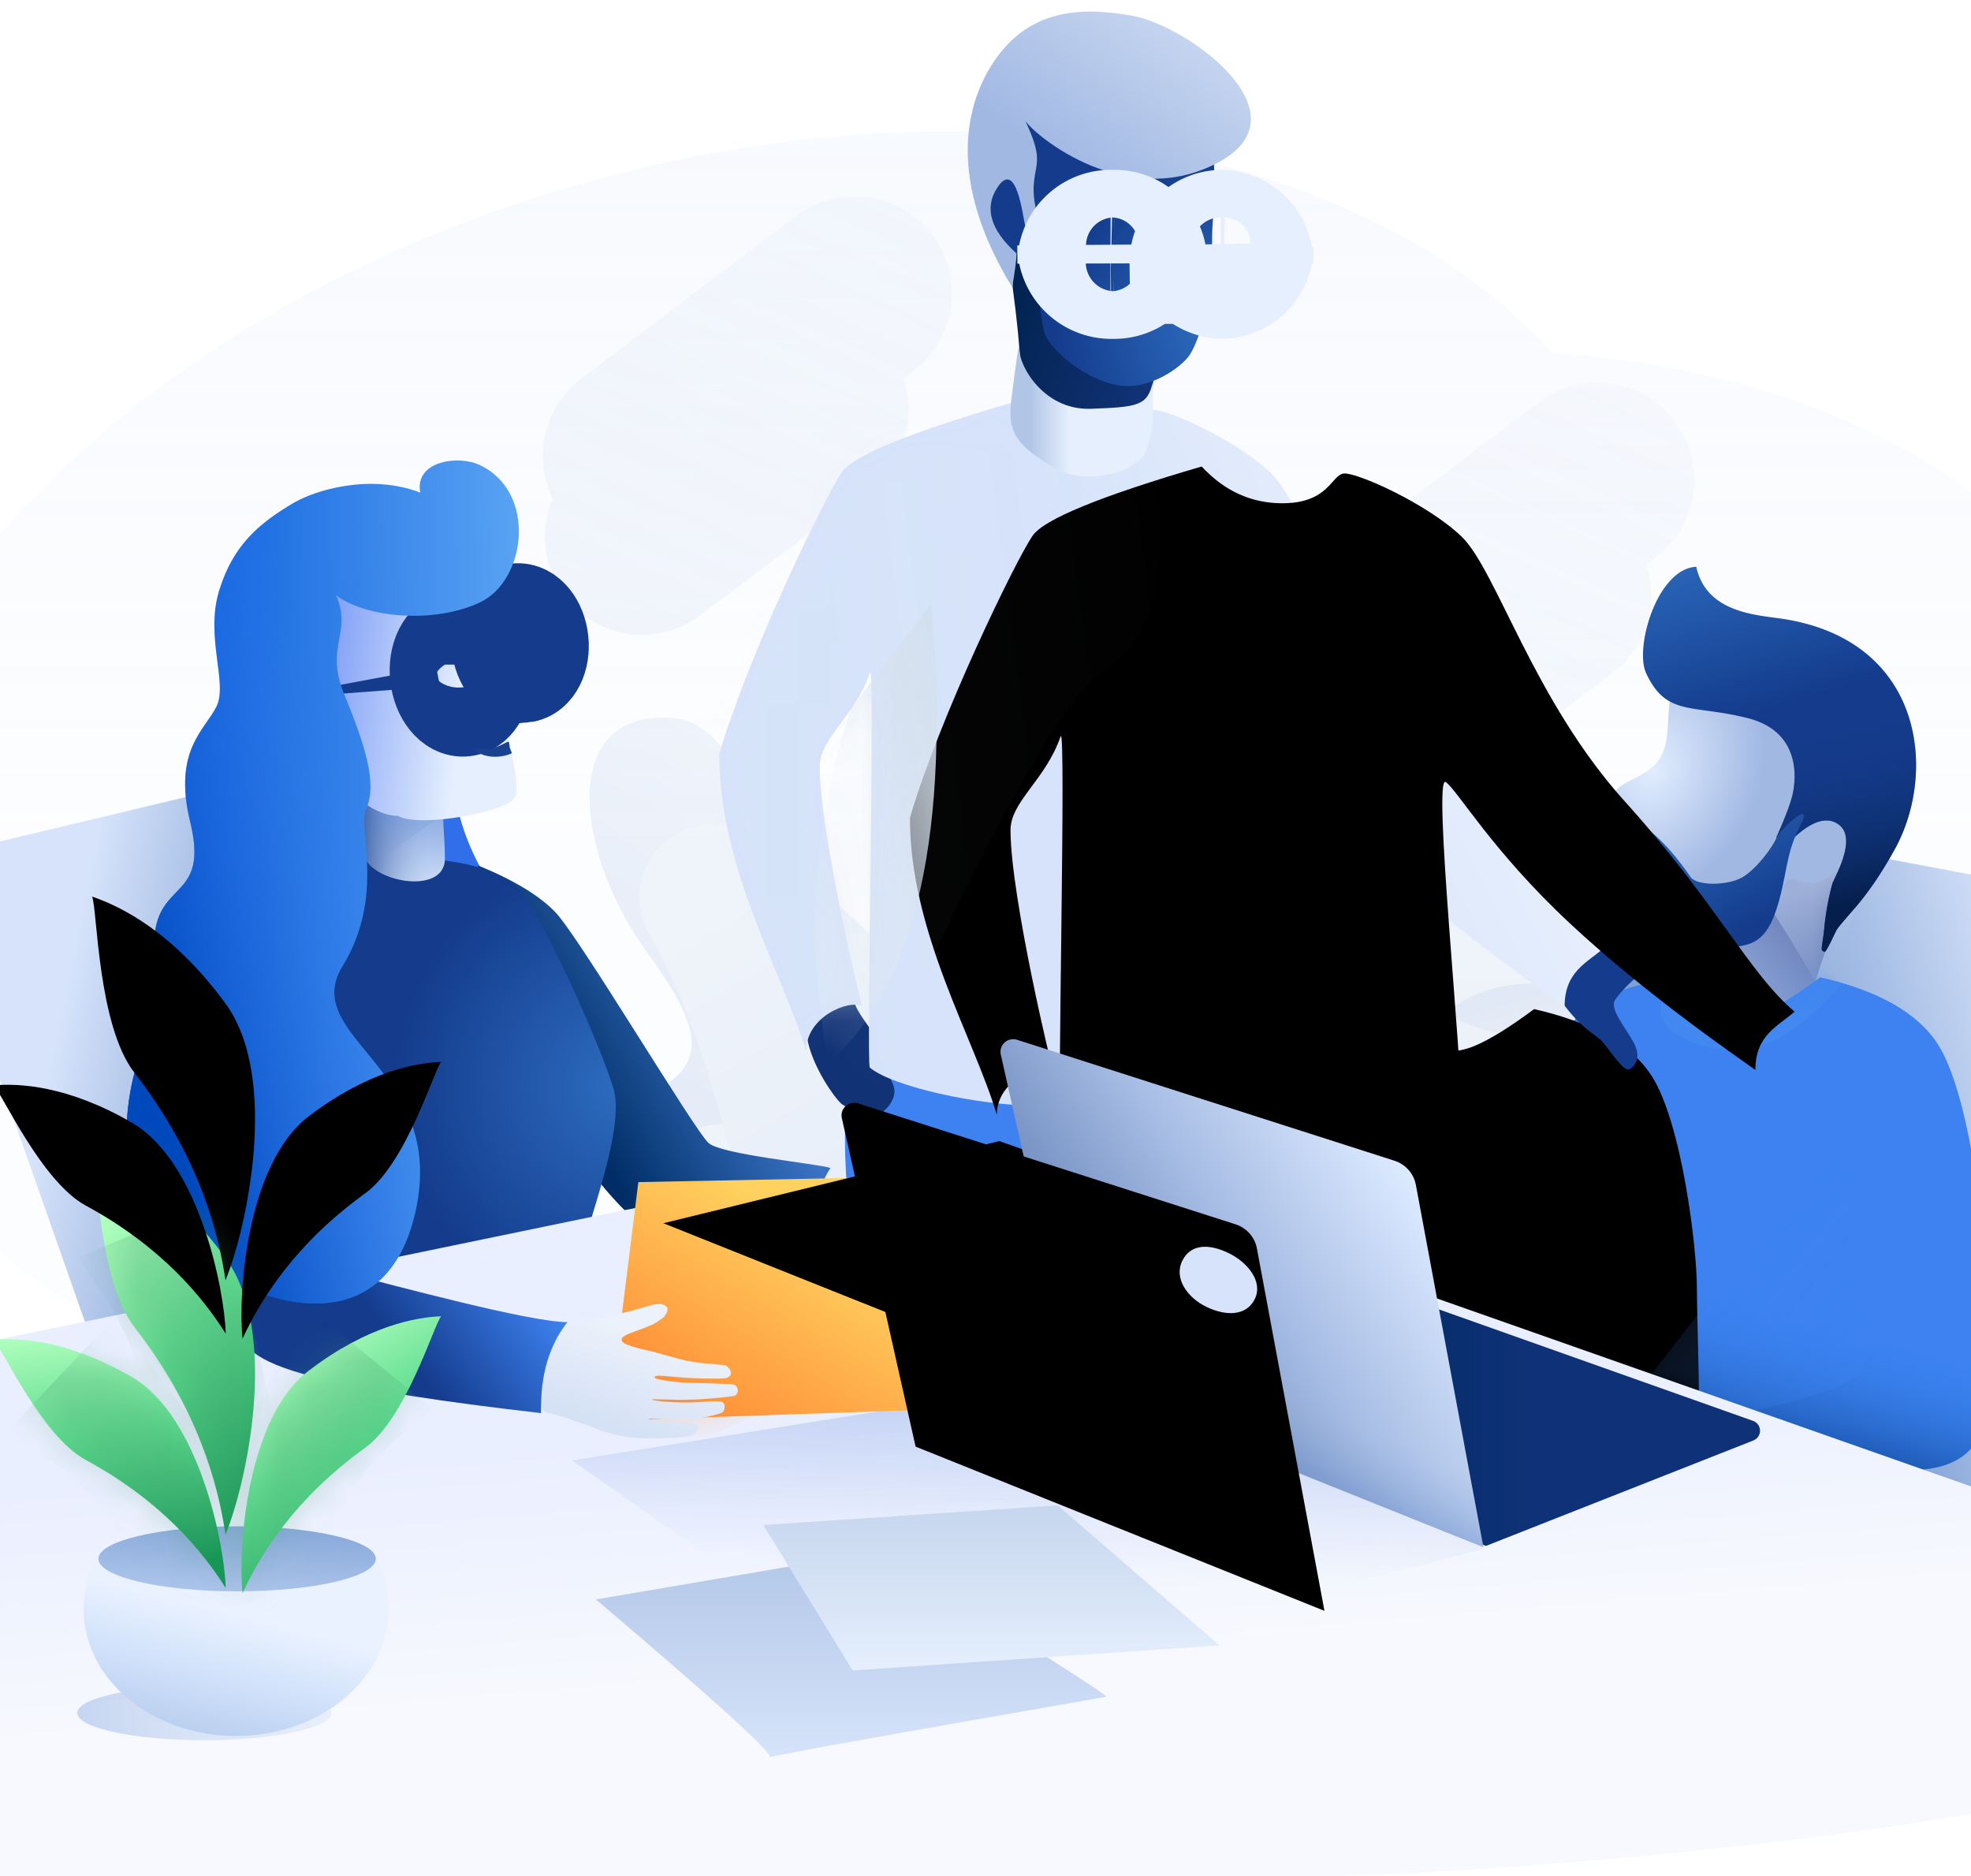 <svg xmlns="http://www.w3.org/2000/svg" xmlns:xlink="http://www.w3.org/1999/xlink" width="62" height="59" viewBox="0 0 62 59">
    <defs>
        <linearGradient id="a" x1="50%" x2="50%" y1="50%" y2="0%">
            <stop offset="0%" stop-color="#ECF2FC" stop-opacity=".642"/>
            <stop offset="100%" stop-color="#D4E1F8"/>
        </linearGradient>
        <linearGradient id="b" x1="31.669%" y1="-9.213%" y2="50%">
            <stop offset="0%" stop-color="#CFDDF3"/>
            <stop offset="100%" stop-color="#A1B8E3"/>
        </linearGradient>
        <linearGradient id="c" x1="50%" x2="50%" y1="0%" y2="100%">
            <stop offset="0%" stop-color="#CFDDF3"/>
            <stop offset="100%" stop-color="#A1B8E3"/>
        </linearGradient>
        <linearGradient id="d" x1="227.604%" x2="50%" y1="-30.265%" y2="100%">
            <stop offset="0%" stop-color="#CFDDF3"/>
            <stop offset="100%" stop-color="#A1B8E3"/>
        </linearGradient>
        <linearGradient id="e" x1="203.728%" x2="-41.694%" y1="-74.473%" y2="165.564%">
            <stop offset="0%" stop-color="#D2E0F9" stop-opacity="0"/>
            <stop offset="100%" stop-color="#B1C6E7" stop-opacity=".465"/>
        </linearGradient>
        <linearGradient id="f" x1="38.97%" x2="76.728%" y1="41.572%" y2="30.848%">
            <stop offset="0%" stop-color="#7FA0D4"/>
            <stop offset="100%" stop-color="#D6E3FA"/>
        </linearGradient>
        <linearGradient id="h" x1="80.672%" x2="50%" y1="11.93%" y2="43.951%">
            <stop offset="0%" stop-color="#5D6FAA"/>
            <stop offset="100%" stop-color="#90AADB"/>
        </linearGradient>
        <path id="g" d="M4.258 3.966c.135.47.074.808-.183 1.016-.385.313-.772.844-1.154.887-.382.044-.795.255-.862.795-.032.261-1.357 1.61-1.83 3.465-.12.47.026 1.192.437 2.168l1.095-.607 1.558-2.546c1.73-.606 2.706-.982 2.927-1.127.33-.217 1.402-1.147 1.196-1.495-.207-.35.466-2.564.865-2.995.4-.43.726-1.48.734-1.867.008-.388.147-1.548-.85-1.51-.665.024-1.975 1.296-3.933 3.816z"/>
        <linearGradient id="i" x1="50%" x2="50%" y1="0%" y2="100%">
            <stop offset="0%" stop-color="#CFDDF3"/>
            <stop offset="100%" stop-color="#A1B8E3" stop-opacity="0"/>
        </linearGradient>
        <radialGradient id="k" cx="20.393%" cy="34.859%" r="41.527%" fx="20.393%" fy="34.859%" gradientTransform="matrix(.916 .365 -.507 1.057 .194 -.094)">
            <stop offset="0%" stop-color="#E1EDFF"/>
            <stop offset="100%" stop-color="#A1B8E3"/>
        </radialGradient>
        <linearGradient id="l" x1="5.697%" x2="17.318%" y1="-6.56%" y2="43.646%">
            <stop offset="0%" stop-color="#2D6DC0"/>
            <stop offset="100%" stop-color="#143B8C"/>
        </linearGradient>
        <linearGradient id="n" x1="57.499%" x2="66.096%" y1="38.183%" y2="88.708%">
            <stop offset="0%" stop-color="#174293" stop-opacity="0"/>
            <stop offset="100%" stop-color="#051E4B"/>
        </linearGradient>
        <path id="m" d="M11.207 4.833c-1.746-.439-2.558-.045-3.19-1.414-.373-.808.354-3.288 1.578-3.344.302 1.386 1.757 1.505 2.6 1.62 4.53.619 5.003 4.795 3.648 7.255-.437.792-.84 1.36-1.2 1.787-.23.271-.529.598-.63.752-.033.052-.325.704-.376.692-.152-.039-.091-.046-.016-.722a8.27 8.27 0 0 1 .252-1.406c.04-.162.8-1.408.217-1.86-.39-.3-.915-.117-1.576.552l-.402-.153c.265-.595.433-1.035.503-1.319.106-.425.338-2-1.408-2.44z"/>
        <linearGradient id="o" x1="-8.15%" x2="50%" y1="26.687%" y2="100%">
            <stop offset="0%" stop-color="#2D6DC0"/>
            <stop offset="100%" stop-color="#143B8C"/>
        </linearGradient>
        <linearGradient id="q" x1="38.376%" x2="31.168%" y1="59.046%" y2="80.955%">
            <stop offset="0%" stop-color="#2E7DE7" stop-opacity="0"/>
            <stop offset="100%" stop-color="#00357E" stop-opacity=".5"/>
        </linearGradient>
        <path id="p" d="M13.496.175c1.835.421 3.068 1.124 3.699 2.108.946 1.475 1.42 5.394 1.42 6.665s.151 4.39 0 5.24c-.15.851-.844 1.483-2.278 1.483-.956 0-6.374-1.793-16.255-5.38 1.3-.648 1.97-1.096 2.011-1.343.062-.37 3.078-7.135 4.031-7.825C7.078.434 9.058.108 9.851.108c-.116.325-.374.587-.009 1.015.365.429 1.081.503 1.79.206.473-.198 1.095-.583 1.864-1.154z"/>
        <filter id="r" width="257.8%" height="289.4%" x="-79.1%" y="-94.6%" filterUnits="objectBoundingBox">
            <feGaussianBlur in="SourceAlpha" result="shadowBlurInner1" stdDeviation="10.5"/>
            <feOffset dx="-9" dy="1" in="shadowBlurInner1" result="shadowOffsetInner1"/>
            <feComposite in="shadowOffsetInner1" in2="SourceAlpha" k2="-1" k3="1" operator="arithmetic" result="shadowInnerInner1"/>
            <feColorMatrix in="shadowInnerInner1" values="0 0 0 0 0.09 0 0 0 0 0.255 0 0 0 0 0.573 0 0 0 0.204 0"/>
        </filter>
        <linearGradient id="s" x1="50%" x2="50%" y1="100%" y2="0%">
            <stop offset="0%" stop-color="#70B8F9" stop-opacity=".276"/>
            <stop offset="100%" stop-color="#3D82F0"/>
        </linearGradient>
        <linearGradient id="u" x1="55.246%" y1="54.367%" y2="81.956%">
            <stop offset="0%" stop-color="#3D82F0" stop-opacity="0"/>
            <stop offset="100%" stop-color="#3D82F0"/>
        </linearGradient>
        <linearGradient id="v" x1="0%" x2="75.048%" y1="16.763%" y2="74.42%">
            <stop offset="0%" stop-color="#00224E"/>
            <stop offset="100%" stop-color="#113275"/>
        </linearGradient>
        <radialGradient id="w" cx="100%" cy="77.381%" r="72.684%" fx="100%" fy="77.381%" gradientTransform="matrix(.27 -.796 .923 .214 .015 1.404)">
            <stop offset="0%" stop-color="#2D6DC0"/>
            <stop offset="100%" stop-color="#143B8C"/>
        </radialGradient>
        <linearGradient id="x" x1="95.539%" x2="46.015%" y1="15.226%" y2="69.936%">
            <stop offset="0%" stop-color="#CFDDF3"/>
            <stop offset="100%" stop-color="#A1B8E3"/>
        </linearGradient>
        <linearGradient id="z" x1="89.924%" x2="44.829%" y1="15.337%" y2="32.846%">
            <stop offset="0%" stop-color="#EDF3FD"/>
            <stop offset="100%" stop-color="#D6E3FA"/>
        </linearGradient>
        <path id="y" d="M4.511 18.978c-.407-.227-1.77.315-1.77 1.41C2.017 17.952.008 14.654.008 11.05c.92-3.142 3.323-8.096 3.86-8.874C4.226 1.658 5.998.933 9.185 0c.713.77 1.558 1.156 2.535 1.156 1.465 0 1.542-.889 1.934-.935.391-.047 2.609.935 3.702 1.979 1.094 1.043 2.265 5.15 5.142 8.336 2.877 3.187 3.91 5.411 5.337 6.609-.524.463-1.233.733-1.233 1.833-.517-.374-3.4-2.335-5.843-4.617-2.443-2.281-3.527-4.18-3.896-4.436-.424-.296.535 8.845.493 10.463-.04 1.619-5.67 1.711-7.43 1.711-1.76 0-4.482-.602-5.18-1.196-.116-.098.186-12.95 0-12.41-.474 1.368-1.574 2.043-1.574 2.944 0 2.094 1.342 7.689 1.34 7.541z"/>
        <filter id="A" width="186.2%" height="208.6%" x="-43.1%" y="-54.3%" filterUnits="objectBoundingBox">
            <feGaussianBlur in="SourceAlpha" result="shadowBlurInner1" stdDeviation="9"/>
            <feOffset dx="6" dy="2" in="shadowBlurInner1" result="shadowOffsetInner1"/>
            <feComposite in="shadowOffsetInner1" in2="SourceAlpha" k2="-1" k3="1" operator="arithmetic" result="shadowInnerInner1"/>
            <feColorMatrix in="shadowInnerInner1" values="0 0 0 0 0.729 0 0 0 0 0.8 0 0 0 0 0.933 0 0 0 1 0"/>
        </filter>
        <linearGradient id="B" x1="0%" y1="107.338%" y2="6.301%">
            <stop offset="0%" stop-color="#EAF0F7" stop-opacity=".116"/>
            <stop offset="100%" stop-color="#D1DDED"/>
        </linearGradient>
        <linearGradient id="D" x1="108.826%" x2="37.548%" y1="33.934%" y2="50%">
            <stop offset="0%" stop-color="#EAF0F7" stop-opacity=".116"/>
            <stop offset="100%" stop-color="#D1DDED"/>
        </linearGradient>
        <linearGradient id="E" x1="16.204%" x2="42.225%" y1="50%" y2="50%">
            <stop offset="0%" stop-color="#B1C6E7"/>
            <stop offset="100%" stop-color="#E5EFFD"/>
        </linearGradient>
        <linearGradient id="F" x1="57.42%" x2="21.615%" y1="50%" y2="41.705%">
            <stop offset="0%" stop-color="#7FA0D4"/>
            <stop offset="100%" stop-color="#D6E3FA"/>
        </linearGradient>
        <linearGradient id="G" x1="50%" y1="100%" y2="68.856%">
            <stop offset="0%" stop-color="#002D65"/>
            <stop offset="87.783%" stop-color="#3A74C6"/>
            <stop offset="100%" stop-color="#3062AA"/>
        </linearGradient>
        <radialGradient id="H" cx="100%" r="72.476%" fx="100%" fy="50%" gradientTransform="scale(-1 -.694) rotate(6.683 10.45 -17.238)">
            <stop offset="0%" stop-color="#2D6DC0"/>
            <stop offset="100%" stop-color="#143B8C"/>
        </radialGradient>
        <linearGradient id="I" x1="8.953%" x2="19.799%" y1="47.696%" y2="79.734%">
            <stop offset="0%" stop-color="#EAEFFF"/>
            <stop offset="100%" stop-color="#F7F9FE"/>
        </linearGradient>
        <linearGradient id="J" x1="50%" x2="43.212%" y1="0%" y2="60.284%">
            <stop offset="0%" stop-color="#0041B2"/>
            <stop offset="100%" stop-color="#2D64D7" stop-opacity="0"/>
        </linearGradient>
        <linearGradient id="L" x1="50%" x2="50%" y1="0%" y2="100%">
            <stop offset="0%" stop-color="#4376C9"/>
            <stop offset="100%" stop-color="#D6E3FA"/>
        </linearGradient>
        <linearGradient id="M" x1="19.769%" x2="81.577%" y1="61.532%" y2="61.532%">
            <stop offset="0%" stop-color="#133B8B"/>
            <stop offset="100%" stop-color="#A9BFE7" stop-opacity="0"/>
            <stop offset="100%" stop-color="#A9BFE7" stop-opacity="0"/>
        </linearGradient>
        <path id="K" d="M3.396 1.806c-.17.788-.024 1.359-.024 2.256 0 1.2-2.473.711-2.558-.198C.73 2.955.83 1.736.481.91c-.348-.825 3.085.108 2.915.896z"/>
        <linearGradient id="N" x1="50%" x2="50%" y1="0%" y2="100%">
            <stop offset="0%" stop-color="#699DF3"/>
            <stop offset="100%" stop-color="#8597B5" stop-opacity="0"/>
        </linearGradient>
        <linearGradient id="P" x1="0%" x2="68.124%" y1="50%" y2="59.439%">
            <stop offset="0%" stop-color="#7798F6"/>
            <stop offset="100%" stop-color="#E5EFFD"/>
        </linearGradient>
        <linearGradient id="R" x1="0%" x2="64.458%" y1="100%" y2="39.108%">
            <stop offset="0%" stop-color="#FF7F31"/>
            <stop offset="100%" stop-color="#FFD25F"/>
        </linearGradient>
        <path id="Q" d="M.13 7.885l.934-7.5L13.8.132l-1.113 7.323z"/>
        <linearGradient id="S" x1="72.842%" x2="0%" y1="27.929%" y2="50%">
            <stop offset="0%" stop-color="#FF7F31"/>
            <stop offset="100%" stop-color="#FFC83A" stop-opacity="0"/>
        </linearGradient>
        <linearGradient id="U" x1="50%" y1="69.99%" y2="36.609%">
            <stop offset="0%" stop-color="#FF7F31"/>
            <stop offset="100%" stop-color="#FFC83A" stop-opacity="0"/>
        </linearGradient>
        <linearGradient id="V" x1="41.811%" x2="12.449%" y1="18.141%" y2="76.637%">
            <stop offset="0%" stop-color="#ECF2FB"/>
            <stop offset="100%" stop-color="#D5E1F5"/>
        </linearGradient>
        <linearGradient id="W" x1="84.242%" x2="56.803%" y1="61.803%" y2="85.633%">
            <stop offset="0%" stop-color="#3D82F0"/>
            <stop offset="100%" stop-color="#143B8C"/>
        </linearGradient>
        <linearGradient id="X" x1="121.758%" x2="10.156%" y1="58.512%" y2="62.378%">
            <stop offset="0%" stop-color="#70B8F9"/>
            <stop offset="100%" stop-color="#0457DC"/>
        </linearGradient>
        <linearGradient id="Z" x1="73.538%" x2="29.123%" y1="65.312%" y2="92.454%">
            <stop offset="0%" stop-color="#3D82F0" stop-opacity="0"/>
            <stop offset="100%" stop-color="#0049BD"/>
        </linearGradient>
        <path id="Y" d="M22.195 12.063c.92.705 3.063.912 4.52.23 1.459-.68 1.815-3.467 0-4.325-.69-.326-2.06-.115-1.87.868-1.586-.607-3.312-.075-3.996.33-1.066.631-1.897 1.32-2.334 2.765-.437 1.447.277 2.885-.074 3.621-.351.737-1.386 1.376-.833 3.64.553 2.262-.775 1.9-1.075 3.28-.3 1.381.655 2.04 0 2.96-.654.92-1.909 4.803.441 6.883s6.729 3.595 7.724-.882c.995-4.477-3.673-5.455-2.303-7.694s.462-4.314.75-4.954c.352-.788-.027-1.99-.697-3.618-.62-1.509.273-1.911-.253-3.104z"/>
        <linearGradient id="aa" x1="50%" x2="50%" y1="0%" y2="100%">
            <stop offset="0%" stop-color="#B2C7E8"/>
            <stop offset="100%" stop-color="#D6E3FA"/>
        </linearGradient>
        <linearGradient id="ab" x1="50%" x2="50%" y1="0%" y2="100%">
            <stop offset="0%" stop-color="#C6D6EE"/>
            <stop offset="100%" stop-color="#E5EFFD"/>
        </linearGradient>
        <linearGradient id="ac" x1="39.974%" x2="65.338%" y1="21.658%" y2="21.658%">
            <stop offset="0%" stop-color="#002B64"/>
            <stop offset="100%" stop-color="#0F3177"/>
        </linearGradient>
        <path id="ad" d="M15.404 16.047l8.412-3.316a.329.329 0 0 0-.01-.616l-10.711-3.8-10.567 2.584 12.876 5.148z"/>
        <filter id="ae" width="241%" height="489.5%" x="-70.6%" y="-195%" filterUnits="objectBoundingBox">
            <feGaussianBlur in="SourceAlpha" result="shadowBlurInner1" stdDeviation="9"/>
            <feOffset dx="-13" dy="-5" in="shadowBlurInner1" result="shadowOffsetInner1"/>
            <feComposite in="shadowOffsetInner1" in2="SourceAlpha" k2="-1" k3="1" operator="arithmetic" result="shadowInnerInner1"/>
            <feColorMatrix in="shadowInnerInner1" values="0 0 0 0 0.239 0 0 0 0 0.51 0 0 0 0 0.941 0 0 0 0.775 0"/>
        </filter>
        <linearGradient id="af" x1="83.842%" x2="17.253%" y1="27.151%" y2="72.981%">
            <stop offset="0%" stop-color="#DBE9FF"/>
            <stop offset="44.095%" stop-color="#A7BDE4"/>
            <stop offset="100%" stop-color="#5876AF"/>
        </linearGradient>
        <linearGradient id="ah" x1="67.172%" x2="62.767%" y1="73.722%" y2="84.649%">
            <stop offset="0%" stop-color="#869FCE" stop-opacity="0"/>
            <stop offset="100%" stop-color="#4975C1"/>
        </linearGradient>
        <path id="ag" d="M.655.13l11.87 3.803c.348.112.608.404.674.762l2.124 11.394-12.861-5.165L.142.593A.396.396 0 0 1 .446.121a.403.403 0 0 1 .21.01z"/>
        <filter id="ai" width="188.9%" height="185.5%" x="-44.4%" y="-42.6%" filterUnits="objectBoundingBox">
            <feGaussianBlur in="SourceAlpha" result="shadowBlurInner1" stdDeviation="4.5"/>
            <feOffset dx="-5" dy="2" in="shadowBlurInner1" result="shadowOffsetInner1"/>
            <feComposite in="shadowOffsetInner1" in2="SourceAlpha" k2="-1" k3="1" operator="arithmetic" result="shadowInnerInner1"/>
            <feColorMatrix in="shadowInnerInner1" values="0 0 0 0 1 0 0 0 0 1 0 0 0 0 1 0 0 0 0.5 0"/>
        </filter>
        <linearGradient id="aj" x1="100%" x2="0%" y1="50%" y2="50%">
            <stop offset="0%" stop-color="#D9E5F6" stop-opacity=".713"/>
            <stop offset="100%" stop-color="#B2C6EA"/>
        </linearGradient>
        <linearGradient id="al" x1="45.494%" x2="77.735%" y1="122.265%" y2="45.494%">
            <stop offset="0%" stop-color="#ACC5E9"/>
            <stop offset="62.747%" stop-color="#D3E3FB"/>
            <stop offset="100%" stop-color="#EAF2FF"/>
        </linearGradient>
        <path id="ak" d="M9.19.222c.3.522.469 1.106.469 1.723 0 2.204-2.148 3.99-4.796 3.99-2.65 0-4.796-1.786-4.796-3.99 0-.653.188-1.27.523-1.813 2.124.333 6.353.311 8.6.09z"/>
        <linearGradient id="an" x1="77.599%" x2="40.27%" y1="0%" y2="146.301%">
            <stop offset="0%" stop-color="#86A8D9"/>
            <stop offset="100%" stop-color="#BCD0F2"/>
        </linearGradient>
        <path id="am" d="M4.496.066c2.41 0 4.363.458 4.363 1.022 0 .565-1.953 1.022-4.363 1.022S.133 1.653.133 1.088C.133.524 2.087.066 4.496.066z"/>
        <linearGradient id="ap" x1="34.233%" x2="78.602%" y1="5.042%" y2="100%">
            <stop offset="0%" stop-color="#B1FFBE"/>
            <stop offset="44.421%" stop-color="#5CDB8E"/>
            <stop offset="100%" stop-color="#149654"/>
        </linearGradient>
        <path id="ao" d="M4.263 12.133c-.238-1.632-.894-3.99-2.864-6.528C.238 4.11.234.468.067.065c.91.311 2.547 1.11 4.196 3.364 1.73 2.363.632 7.18 0 8.704z"/>
        <filter id="aq" width="497%" height="302.2%" x="-205.1%" y="-101.4%" filterUnits="objectBoundingBox">
            <feGaussianBlur in="SourceAlpha" result="shadowBlurInner1" stdDeviation="8.5"/>
            <feOffset dy="-8" in="shadowBlurInner1" result="shadowOffsetInner1"/>
            <feComposite in="shadowOffsetInner1" in2="SourceAlpha" k2="-1" k3="1" operator="arithmetic" result="shadowInnerInner1"/>
            <feColorMatrix in="shadowInnerInner1" values="0 0 0 0 0.221 0 0 0 0 0.779 0 0 0 0 0.61 0 0 0 1 0"/>
        </filter>
        <linearGradient id="at" x1="78.601%" x2="90.361%" y1="-9.302%" y2="88.816%">
            <stop offset="0%" stop-color="#B1FFBE"/>
            <stop offset="44.421%" stop-color="#5CDB8E"/>
            <stop offset="100%" stop-color="#149654"/>
        </linearGradient>
        <path id="as" d="M7.401 7.94C6.665 6.774 5.364 5.195 3 3.914 1.605 3.16.365.384.1.133c.8-.067 2.32-.001 4.344 1.169C6.567 2.529 7.366 6.568 7.401 7.94z"/>
        <filter id="au" width="429.1%" height="408%" x="-164.7%" y="-153.9%" filterUnits="objectBoundingBox">
            <feGaussianBlur in="SourceAlpha" result="shadowBlurInner1" stdDeviation="8.5"/>
            <feOffset dy="-8" in="shadowBlurInner1" result="shadowOffsetInner1"/>
            <feComposite in="shadowOffsetInner1" in2="SourceAlpha" k2="-1" k3="1" operator="arithmetic" result="shadowInnerInner1"/>
            <feColorMatrix in="shadowInnerInner1" values="0 0 0 0 0.221 0 0 0 0 0.779 0 0 0 0 0.61 0 0 0 1 0"/>
        </filter>
        <path id="aw" d="M.27 8.825c.58-1.254 1.668-2.993 3.857-4.57 1.29-.93 2.16-3.852 2.39-4.136-.806.036-2.311.296-4.174 1.72C.391 3.33.125 7.453.27 8.824z"/>
        <filter id="ax" width="474.4%" height="378.6%" x="-186%" y="-139.1%" filterUnits="objectBoundingBox">
            <feGaussianBlur in="SourceAlpha" result="shadowBlurInner1" stdDeviation="8.5"/>
            <feOffset dy="-8" in="shadowBlurInner1" result="shadowOffsetInner1"/>
            <feComposite in="shadowOffsetInner1" in2="SourceAlpha" k2="-1" k3="1" operator="arithmetic" result="shadowInnerInner1"/>
            <feColorMatrix in="shadowInnerInner1" values="0 0 0 0 0.221 0 0 0 0 0.779 0 0 0 0 0.61 0 0 0 1 0"/>
        </filter>
    </defs>
    <g fill="none" fill-rule="evenodd">
        <path fill="url(#a)" d="M60.474 11.011c9.158.589 16.568 4.946 18.567 11.835 2.85 9.82-6.376 21.065-20.606 25.117-10.145 2.889-20.094 1.342-26.003-3.342-12.325 1.022-22.904-3.716-25.363-12.192C4.07 22.1 14.27 10.13 29.852 5.692c12.562-3.577 24.786-1.164 30.622 5.32z" opacity=".2" transform="translate(-11.625 .1)"/>
        <g opacity=".3">
            <path fill="url(#b)" d="M8.63 24.25c-.63.557-3.029-.556-3.98-2.283-.95-1.728.814-2.343-1.586-5.105C.665 14.099-.875 13.042.581 8.488 2.038 3.935.026 1.404 2.684.216 5.342-.972 6.872 2.97 6.567 6.439c-.304 3.468.32 4.187 2.919 3.827 2.6-.36.408 4.732.408 5.844 0 1.111 1.576 3.175 1.249 4.728-.327 1.553-1.882 2.856-2.513 3.412z" transform="scale(-1 1) rotate(31 -49.237 -30.33)"/>
            <path stroke="url(#c)" stroke-linecap="round" stroke-width="4.583" d="M7.112 19.409c0-.853.216-3.511 1.392-5.13" transform="scale(-1 1) rotate(31 -49.237 -30.33)"/>
            <path stroke="url(#c)" stroke-linecap="round" stroke-width="4.583" d="M1.697 14.431c0-.853 2.402-1.452 3.577-3.07" transform="rotate(-31 52.723 -17.76)"/>
            <path stroke="url(#c)" stroke-linecap="round" stroke-width="4.583" d="M10.047 28.245c0-.362-.627-1.998-1.226-3.894-1.875-5.936-4.898-13.245-4.898-18.31" transform="scale(-1 1) rotate(31 -49.237 -30.33)"/>
        </g>
        <g opacity=".3">
            <path stroke="url(#c)" stroke-linecap="round" stroke-width="4.583" d="M3.068 20.618c0-2.685 2.251-10.995 5.29-15.542" transform="rotate(-1 1461.951 -2142.937)"/>
            <path fill="url(#d)" d="M5.728 6.67c.52-.73.779-1.545.778-2.445-.002-1.35-.353-2.446-.784-2.446-.43 0-.779 1.094-.777 2.444.001.9.262 1.716.783 2.446z" transform="rotate(-31 69.804 -51.194)"/>
            <path fill="url(#d)" d="M10.177 9.168c.52-.732.78-1.548.78-2.45 0-1.354-.35-2.451-.78-2.451-.43 0-.778 1.097-.778 2.45 0 .903.26 1.72.778 2.45z" transform="rotate(87 15.87 39.106)"/>
            <path fill="url(#d)" d="M8.724 12.712c.519-.73.778-1.548.778-2.45 0-1.353-.349-2.45-.779-2.45-.43 0-.778 1.097-.778 2.45 0 .902.26 1.719.779 2.45z" transform="rotate(90 15.106 41.68)"/>
            <path fill="url(#d)" d="M7.539 16.15c.519-.732.778-1.548.778-2.45 0-1.354-.349-2.451-.779-2.451-.43 0-.778 1.097-.778 2.45 0 .902.26 1.72.779 2.45z" transform="rotate(90 13.941 45.157)"/>
            <path fill="url(#d)" d="M9.946 4.96c.521-.73.782-1.546.784-2.446.001-1.35-.347-2.445-.778-2.445-.43 0-.781 1.096-.783 2.447-.001.9.258 1.715.777 2.444z" transform="rotate(32 -14.836 80.698)"/>
            <path fill="url(#d)" d="M3.791 10.42a4.11 4.11 0 0 0 .777-2.445c-.002-1.351-.353-2.447-.784-2.448-.43 0-.778 1.095-.776 2.446.001.9.262 1.717.783 2.447z" transform="rotate(-42 55.39 -28.65)"/>
            <path fill="url(#d)" d="M2.337 14.18c.519-.73.778-1.545.776-2.446-.001-1.351-.352-2.447-.783-2.448-.43 0-.778 1.095-.776 2.446.001.901.262 1.717.783 2.449z" transform="rotate(-48 49.486 -18.174)"/>
        </g>
        <g stroke="url(#e)" stroke-linecap="round" stroke-linejoin="round" stroke-width="6.111" opacity=".473" transform="translate(20.097 9.178)">
            <path d="M.033 5.164L6.788.054M.1 7.73L5.427 3.7M23.39 11.018l6.755-5.11M23.457 13.584l5.328-4.03"/>
        </g>
        <path fill="url(#f)" d="M24.793 10.989L10.008 8.206c-4.29 6.34-6.32 11.688-6.09 16.041 2.71 1.134 7.929 2.927 15.655 5.38l6.217-16.862a1.338 1.338 0 0 0-.997-1.776z" transform="translate(43.763 17.75)"/>
        <g transform="translate(49.518 25.623)">
            <mask id="j" fill="#fff">
                <use xlink:href="#g"/>
            </mask>
            <use fill="url(#h)" xlink:href="#g"/>
            <path fill="url(#i)" d="M7.986 5.959c-1.26-2.256-2.185-3.667-2.773-4.233C4.623 1.16 6.028.59 9.426.02l-1.44 6.576V5.96z" mask="url(#j)" style="mix-blend-mode:multiply"/>
        </g>
        <path fill="url(#k)" d="M8.98 3.879c-.456.31-.067 1.557-.56 2.269-.27.389-.839.605-1.1.76-.743.438.02.75.173 1.012.153.26.031.85-.084 1.314-.115.465-.522 1.511-.085 1.745.437.234 3.118 1.255 3.893.943.776-.312 1.053-1.874 1.244-1.976.191-.101.325.006.502.05.459.116.874-.144 1.094-.513.25-.419.606-.228.413-.8-.296-.881-2.014-4.355-2.697-4.605-.683-.25-2.087-.678-2.793-.2z" transform="translate(43.763 17.75)"/>
        <g transform="translate(43.763 17.75)">
            <use fill="url(#l)" xlink:href="#m"/>
            <use fill="url(#n)" xlink:href="#m"/>
        </g>
        <path fill="url(#o)" d="M12.113 8.612c-.134.3-.637.99-1.09 1.24-.454.25-1.41.264-1.607-.02-.196-.284-1.087-1.572-1.89-1.774-.04.163-.15.44-.33.832.622.26.983.505 1.083.735.15.344.232.114.081.267-.15.153-.936.035-.995-.562-.227.475-.47 1.76-.385 2.053.086.293.58.428 1.068.46.487.03 2.224.298 2.666.207.443-.091 1.005-.039 1.375-1.12.37-1.08.288-1.78.77-2.701.484-.921-.613.084-.746.383z" transform="translate(43.763 17.75)"/>
        <g transform="translate(43.763 30.56)">
            <mask id="t" fill="#fff">
                <use xlink:href="#p"/>
            </mask>
            <use fill="#3D82F0" xlink:href="#p"/>
            <use fill="url(#q)" xlink:href="#p"/>
            <use fill="#000" filter="url(#r)" xlink:href="#p"/>
            <path fill="url(#s)" d="M8.885.369c-1.52 1.568 1.478 2.404 2.702 1.986.816-.278 1.682-.94 2.598-1.986-2.308-1.732-3.768-2.165-4.38-1.3-.92 1.3.6-.27-.92 1.3z" mask="url(#t)" opacity=".585" style="mix-blend-mode:multiply"/>
            <path fill="url(#u)" d="M6.72 14.562c1.081 0 8.117-1.175 8.117-2.128 0-.636-.181-3.194-.543-7.674M-3.137 10.426c.49 0 2.756 2.895 4.826 1.92 2.5-1.177 3.957-5.535 3.957-6.057 0-.4.657-1.815.407-3.358-.1-.61-.552-1.576-1.358-2.9" mask="url(#t)" opacity=".547" style="mix-blend-mode:multiply"/>
        </g>
        <g>
            <path fill="url(#v)" d="M9.24 8.94c.27 2.03.321 3.211.155 3.544-.249.499.234 2.845 1.77 2.981 1.537.136 2.343-.511 2.403-2.094.06-1.584.157-2.194.405-2.894.248-.701-4.377-3.603-4.578-3.067-.134.358-.185.868-.155 1.53z" transform="translate(22.615 .1)"/>
            <path fill="url(#w)" d="M15.557 4.277c0 .451.06 1.86.015 2.217-.046.357-.083.89-.041 1.577.04.687-.32 2.378-.723 2.99-.24.366-1.195 1.07-2.13.972-1.11-.118-2.322-1.177-2.452-1.706-.239-.976-.04-1.837-.73-2.356-.689-.519-1.191-1-1.13-1.801.063-.801.77-2.707 1.13-2.787.36-.08 6.061.442 6.061.894z" transform="translate(22.615 .1)"/>
            <path fill="url(#x)" d="M9.637 3.7c.327.488 3.19 2.84 6.06 1.313 2.869-1.527-.948-4.299-2.68-4.615-1.73-.316-3.22-.14-4.268 1.296-1.047 1.437-1.572 3.899.476 7.238.09-.53.136-.883.136-1.06-.816-.737-1.02-1.424-.612-2.06.612-.956.814.917.888 1.218.243 0 .396-.042.46-.126-.169-.473-.23-.91-.184-1.311.068-.603.269-.737-.276-1.892z" transform="translate(22.615 .1)"/>
            <path fill="#3D82F0" d="M26.789 39.02c0-.736-.863-5.557.915-7.006 1.777-1.448 3.976.665 12.073.985.133 3.238.133 5.518 0 6.839-.133 1.321-5.024 3.194-12.988-.818z"/>
            <path fill="#113275" d="M25.416 32.776c.19.837.823 1.73 1.036 1.923.212.193.987.432 1.133.385.146-.046.532-.364.55-.737.016-.373-.353-.583-.356-1.133-.002-.55-.928-1.35-.928-1.837 0-.487-1.626.563-1.435 1.4z"/>
            <path fill="#143B8C" d="M49.219 31.63c.574.752.948.884 1.163 1.109.216.224.708 1.018.891.885.183-.132.373-.392.088-.885-.285-.493-.716-1.013-.566-1.274.15-.261.88-1.032 1.49-1.211.61-.18.812-.064.873-.16.06-.096-.73-.236-1.055-.272a6.016 6.016 0 0 0-1.452 0c-.443.052-.752-.13-.927-.547-.72 1.067-.888 1.852-.505 2.354z"/>
            <g transform="translate(22.615 12.671)">
                <mask id="C" fill="#fff">
                    <use xlink:href="#y"/>
                </mask>
                <use fill="url(#z)" xlink:href="#y"/>
                <use fill="#000" filter="url(#A)" xlink:href="#y"/>
                <path fill="url(#B)" d="M4.156 9.619l2.521-3.314c.623 7.164-.456 11.987-3.235 14.468-.735-4.305-.326-6.556 0-8.437.142-.824.38-1.73.714-2.717z" mask="url(#C)" style="mix-blend-mode:multiply"/>
                <path fill="url(#D)" d="M4.996 21.522c.942-2.727 5.172-11.708 6.982-12.989 1.81-1.28 1.947-2.934 1.879-5.127-.068-2.194-4.297-6.565-6.508-4.912C5.14.147-.78 3.198-1.427 8.313c-.647 5.114 2.11 12.96 3.354 12.184 1.245-.775 2.128 3.752 3.07 1.025z" mask="url(#C)" opacity=".162" style="mix-blend-mode:multiply"/>
            </g>
            <path fill="url(#E)" d="M9.454 10.916c0 .499.766 1.892 2.247 1.84 1.481-.054 1.779-.094 1.947-.837 0 1.101.058 1.426-.215 2.153-.273.726-1.975 1.124-2.93.52-.955-.603-1.452-.964-1.312-2.065.14-1.102.263-2.11.263-1.61z" transform="translate(22.615 .1)"/>
        </g>
        <g>
            <path fill="url(#F)" d="M10.618 20.049l13.517-3.234c2.5 6.673 3.634 12.161 3.403 16.465-2.73 1.12-6.825 2.572-12.284 4.356L9.672 21.764a1.316 1.316 0 0 1 .946-1.715z" transform="translate(-11.625 6.656)"/>
            <path fill="#316EEA" d="M14.38 24.374c-.29.907.65 3.47 2.144 4.721 1.493 1.252-3.31 1.04-3.314-.356-.002-1.396 1.459-5.272 1.17-4.365z"/>
            <path fill="url(#G)" d="M26.658 20.561c1.13.461 1.944.954 2.443 1.478.749.785 4.39 6.896 4.819 7.258.429.362 3.383.636 3.828.78-.227.326-.67 1.332-.442 2.218-.703.35-2.245.037-5.4-.313-2.346-1.943-3.565-5.008-4.067-6.471-.501-1.464-.895-3.113-1.181-4.95z" transform="translate(-11.625 6.656)"/>
            <path fill="url(#H)" d="M28.208 21.61c.912 1.543 2.318 4.644 2.718 5.982.428 1.436-1.237 5.216-1.218 6.105.016.74-.754.482-7.593 1.163-.212-1.306-.212-2.939 0-4.899.317-2.94-.975-6.895-.617-7.56.358-.664 1.23-2.076 1.612-2.076.383 0 4.186-.26 5.098 1.284z" transform="translate(-11.625 6.656)"/>
            <path fill="url(#I)" d="M0 37.862l30.989-6.404c6.296-1.302 16.32-.626 22.383 1.507l28.505 10.029c6.065 2.134 5.852 4.805-.477 5.967l-7.22 1.325c-6.33 1.162-16.672 2.103-23.11 2.103H11.65C5.216 52.39 0 47.186 0 40.75v-2.887z" transform="translate(-11.625 6.656)"/>
            <path fill="url(#J)" d="M29.615 39.275l16.307-2.61 12.406 5.382-17.961 4.717" opacity=".197" style="mix-blend-mode:multiply" transform="translate(-11.625 6.656)"/>
            <g transform="translate(10.623 22.944)">
                <mask id="O" fill="#fff">
                    <use xlink:href="#K"/>
                </mask>
                <use fill="url(#L)" xlink:href="#K"/>
                <use fill="url(#M)" fill-opacity=".67" xlink:href="#K"/>
                <path fill="url(#N)" d="M-.146 5.314c2.491-2.066 4.024-3.1 4.6-3.1.574 0-.959-.346-4.6-1.038v4.138z" mask="url(#O)" opacity=".717" style="mix-blend-mode:multiply"/>
            </g>
            <path fill="url(#P)" d="M26.403 11.75c.22.688.195 1.45.622 2.106.427.657.989 1.23 1.138 1.521.15.292-.599.551-.599.812 0 .26.499 2.075.232 2.249-.152.405-2.952.967-3.659.564-.623 0-1.583-.541-2.173-1.871-.589-1.33-.616-4.56 0-5.38.617-.822 4.22-.688 4.44 0z" transform="translate(-11.625 6.656)"/>
            <g transform="translate(19.016 36.792)">
                <mask id="T" fill="#fff">
                    <use xlink:href="#Q"/>
                </mask>
                <use fill="url(#R)" xlink:href="#Q"/>
                <path fill="url(#S)" d="M13.361 5.864l-1.658-5.93h2.671z" mask="url(#T)" opacity=".458" style="mix-blend-mode:multiply"/>
                <path fill="url(#U)" d="M1.546 4.425c0 .474 1.15 1.16 2.503 1.761.785.349.677 1.158 1.018 1.158.62 0-1.271.886-5.674 2.658-.24-2.396-.24-3.907 0-4.532.39-1.022 2.153-1.304 2.153-1.045z" mask="url(#T)" opacity=".528" style="mix-blend-mode:multiply"/>
            </g>
            <path fill="url(#V)" d="M29.734 34.978c.387 0 .855-.202 1.539-.357.684-.155 1.115-.4 1.325-.172.082.09-.055.307-.155.366-.1.06-.153.147-.63.322-.444.162-.7.238-.62.39.08.15.806.282 1.039.343.296.078.743.23 1.168.3.476.08 1.002.088 1.062.122.115.066.282.312 0 .39-.066.02-.548.029-1.133 0-.626-.03-1.199-.148-1.097 0 .024.036.6.152 1.234.152.375 0 1.135.046 1.183.046.173 0 .26.236.103.351-.037.027-.77.11-1.352.13-.67.025-1.262-.035-1.269 0-.005.027.7.114 1.335.085.513-.025.795-.064.891 0 .096.064.072.234 0 .311-.03.032-.493.178-.957.209-.65.042-1.356-.032-1.363 0-.016.084 1.185.138 1.363.138.254 0 .222.324-.071.393-.368.086-1.13.08-1.476.08-.346 0-.867-.08-1.388-.272-.52-.191-1.216-.447-1.657-.548-.476-.108-.134-1.6.196-2.382s.343-.397.73-.397z" transform="translate(-11.625 6.656)"/>
            <path fill="url(#W)" d="M18.222 26.375c-.985 2.494-.206 4.387.226 6.548.433 2.16.63 2.628 1.319 3.068.69.44 2.38 1.051 8.876 1.794 0-.514-.017-1.79.832-2.861-1.2 0-5.467-1.165-6.935-1.53-1.318-1 0-2.604 0-5.612s-3.332-3.901-4.318-1.407z" transform="translate(-11.625 6.656)"/>
            <path fill="#143B8C" d="M13.72 20.976l-3.325.62v.246l3.444-.26z"/>
            <path fill="none" stroke="#143B8C" stroke-width="3.056" d="M14.606 22.265c-.384.04-.747-.413-.81-1.01-.064-.597.196-1.115.58-1.155.384-.04.747.413.81 1.01.064.597-.196 1.115-.58 1.155zM16.46 21.2c-.347.037-.676-.372-.733-.913-.058-.54.178-1.008.525-1.044.347-.036.676.373.733.913.058.54-.178 1.009-.525 1.045zM15.117 20.902c0-.15.43-.446.645-.298"/>
            <g transform="translate(-11.625 6.656)">
                <use fill="url(#X)" xlink:href="#Y"/>
                <use fill="url(#Z)" xlink:href="#Y"/>
            </g>
            <path fill="url(#aa)" d="M.063 2.958l8.863-1.507c4.892 3.026 7.29 4.55 7.192 4.569-.138.027-9.925 1.722-10.586 1.897.062-.156-1.762-1.81-5.47-4.959z" transform="translate(18.683 47.343)"/>
            <path fill="url(#ab)" d="M5.325.617L14.587 0l5.092 4.404-11.54.788z" transform="translate(18.683 47.343)"/>
            <g>
                <g transform="translate(31.339 32.571)">
                    <use fill="url(#ac)" xlink:href="#ad"/>
                    <use fill="#000" filter="url(#ae)" xlink:href="#ad"/>
                </g>
                <g transform="translate(31.339 32.571)">
                    <use fill="url(#af)" xlink:href="#ag"/>
                    <use fill="url(#ah)" fill-opacity=".23" xlink:href="#ag"/>
                    <use fill="#000" filter="url(#ai)" xlink:href="#ag"/>
                </g>
                <path fill="#D6E3FA" d="M37.948 41.1c.612.295 1.257.295 1.523-.246.266-.54-.214-1.151-.826-1.446-.611-.296-1.19-.295-1.456.245s.147 1.151.76 1.447z"/>
            </g>
            <g>
                <path stroke="#E5EFFD" stroke-width="3.819" d="M33.913 8.283a1.027 1.027 0 0 1 1.018-1.032h.127a.997.997 0 0 1 1.005 1.014l.009-.524a1.024 1.024 0 0 1-1.037 1.007h-.1a1.05 1.05 0 0 1-1.025-1.04l.003.575zM37.44 8.276a1.01 1.01 0 0 1 1.004-1.025h-.047c.56 0 1.01.464 1.005 1.02l.005-.523a1.004 1.004 0 0 1-1.031.998l.09.002a1.069 1.069 0 0 1-1.032-1.046l.007.574z"/>
                <path fill="none" stroke="#E5EFFD" stroke-width="3.056" d="M36.065 7.909h1.332"/>
                <path fill="#E5EFFD" d="M32.388 6.787l1.623.78v.765l-1.469-1.015z"/>
            </g>
            <path fill="#1A418F" d="M15.967 23.33c.066-.033.045.114.074.2.028.087.047.101.057.158-.272.138-.744.165-1.06-.02-.063-.037-.119-.067-.066-.119.052-.05.118-.019.188.002.247.072.638-.135.807-.221z"/>
            <g>
                <path fill="url(#aj)" d="M4.063 5.078c2.208 0 3.997.383 3.997.857 0 .473-1.79.857-3.997.857S.067 6.408.067 5.935c0-.474 1.789-.857 3.996-.857z" opacity=".7" transform="translate(2.363 47.936)"/>
                <use fill="url(#al)" transform="translate(2.563 48.661)" xlink:href="#ak"/>
                <use fill="url(#an)" transform="translate(2.963 47.936)" xlink:href="#am"/>
                <g>
                    <g transform="translate(2.83 36.132)">
                        <mask id="ar" fill="#fff">
                            <use xlink:href="#ao"/>
                        </mask>
                        <use fill="url(#ap)" xlink:href="#ao"/>
                        <use fill="#000" filter="url(#aq)" xlink:href="#ao"/>
                        <path fill="none" stroke="#489C71" stroke-width="2.292" d="M3.052 12.081l2.265-.187-1.886-8.836-2.075.873c1.398 2.106 1.87 4.352 1.696 8.15z" mask="url(#ar)" opacity=".5" style="mix-blend-mode:multiply"/>
                    </g>
                    <g transform="translate(-.301 42.001)">
                        <mask id="av" fill="#fff">
                            <use xlink:href="#as"/>
                        </mask>
                        <use fill="url(#at)" xlink:href="#as"/>
                        <use fill="#000" filter="url(#au)" xlink:href="#as"/>
                        <path fill="none" stroke="#489C71" stroke-width="2.292" d="M6.283 8.38l1.994-1.091-4.44-6.112-1.545 1.639C4.04 3.934 5.14 5.459 6.283 8.38z" mask="url(#av)" opacity=".5" style="mix-blend-mode:multiply"/>
                    </g>
                    <g transform="translate(7.359 41.276)">
                        <mask id="ay" fill="#fff">
                            <use xlink:href="#aw"/>
                        </mask>
                        <use fill="url(#ap)" xlink:href="#aw"/>
                        <use fill="#000" filter="url(#ax)" xlink:href="#aw"/>
                        <path fill="none" stroke="#489C71" stroke-width="2.292" d="M1.213 9.098c.756-3.055 1.653-4.713 3.246-6.05L2.716 1.623-.906 8.275l2.119.823z" mask="url(#ay)" opacity=".5" style="mix-blend-mode:multiply"/>
                    </g>
                </g>
            </g>
        </g>
    </g>
</svg>
